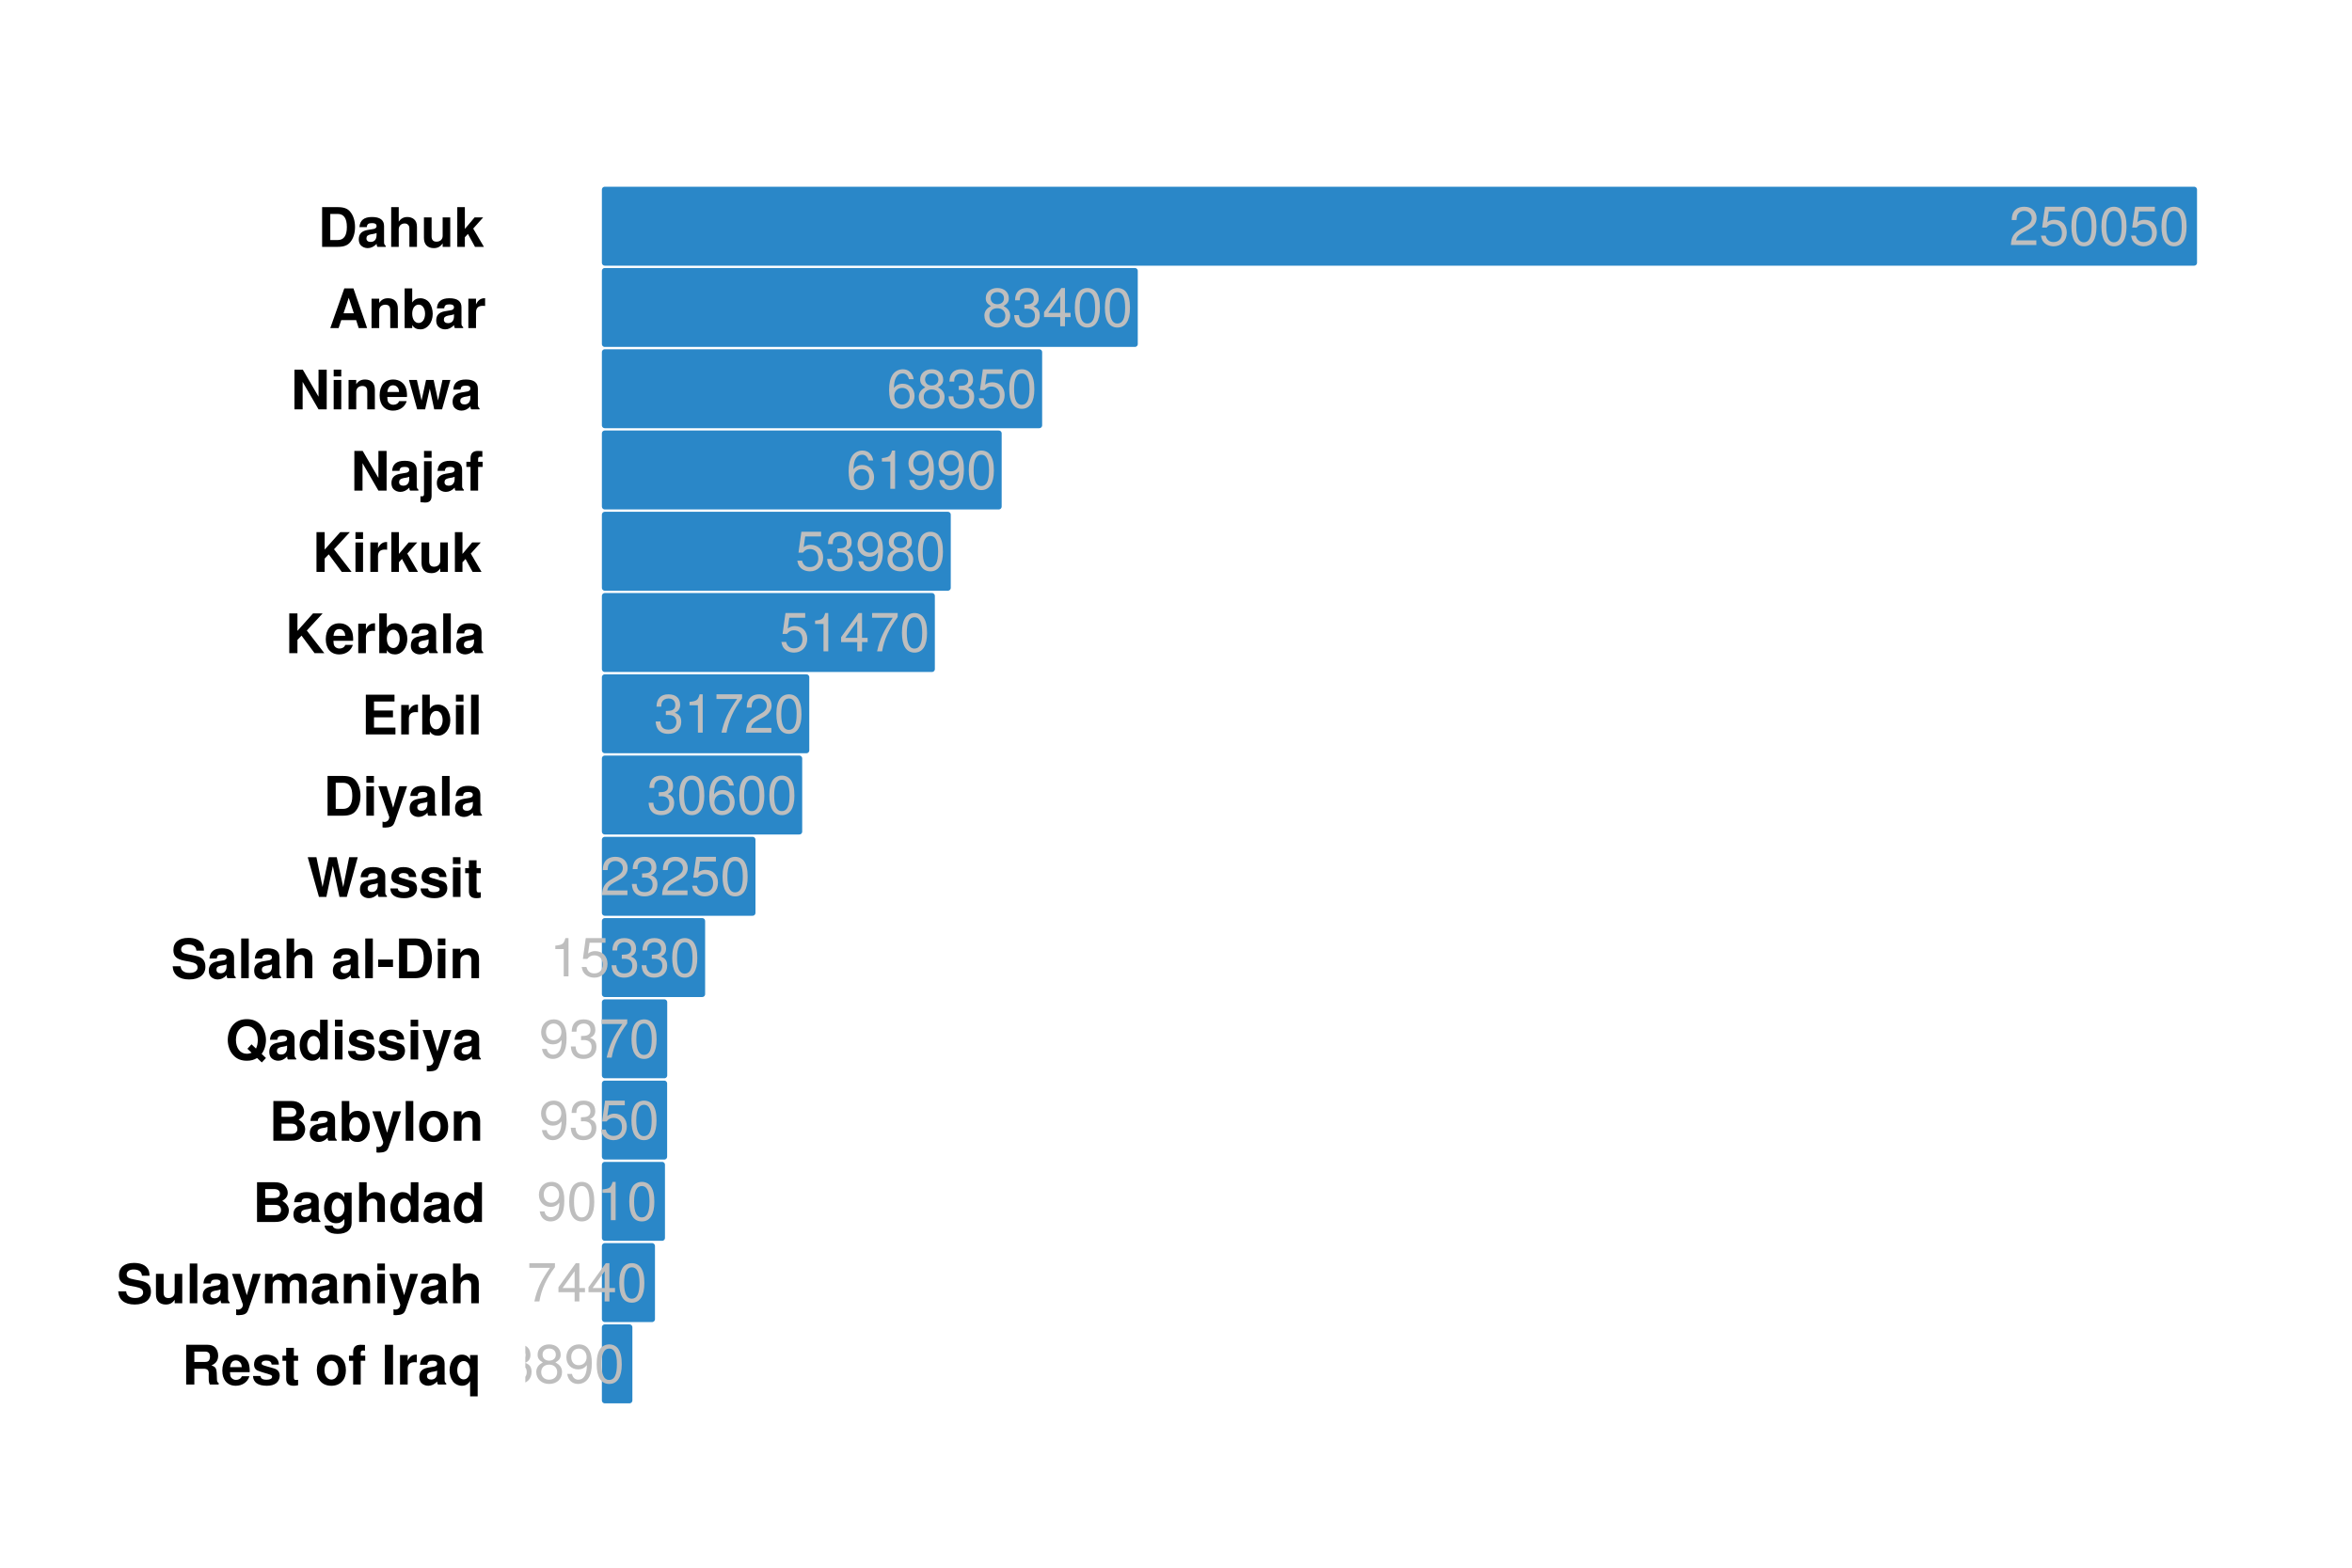 <?xml version="1.0" encoding="UTF-8"?>
<svg xmlns="http://www.w3.org/2000/svg" xmlns:xlink="http://www.w3.org/1999/xlink" width="432pt" height="288pt" viewBox="0 0 432 288" version="1.1">
<defs>
<g>
<symbol overflow="visible" id="glyph0-0">
<path style="stroke:none;" d=""/>
</symbol>
<symbol overflow="visible" id="glyph0-1">
<path style="stroke:none;" d="M 2.188 -3.219 L 2.297 -3.219 L 2.672 -3.234 C 3.625 -3.234 4.125 -2.797 4.125 -1.953 C 4.125 -1.078 3.578 -0.547 2.672 -0.547 C 1.719 -0.547 1.25 -1.016 1.188 -2.047 L 0.312 -2.047 C 0.359 -1.484 0.453 -1.109 0.625 -0.797 C 0.984 -0.125 1.672 0.234 2.641 0.234 C 4.094 0.234 5.016 -0.641 5.016 -1.969 C 5.016 -2.859 4.672 -3.359 3.828 -3.641 C 4.484 -3.906 4.812 -4.391 4.812 -5.094 C 4.812 -6.312 4.016 -7.031 2.672 -7.031 C 1.25 -7.031 0.5 -6.266 0.469 -4.766 L 1.344 -4.766 C 1.344 -5.188 1.391 -5.422 1.5 -5.641 C 1.703 -6.031 2.141 -6.266 2.672 -6.266 C 3.453 -6.266 3.922 -5.812 3.922 -5.062 C 3.922 -4.578 3.734 -4.281 3.359 -4.125 C 3.109 -4.016 2.812 -3.984 2.188 -3.969 Z M 2.188 -3.219 "/>
</symbol>
<symbol overflow="visible" id="glyph0-2">
<path style="stroke:none;" d="M 3.875 -3.703 C 4.609 -4.141 4.844 -4.5 4.844 -5.156 C 4.844 -6.266 3.984 -7.031 2.734 -7.031 C 1.484 -7.031 0.609 -6.266 0.609 -5.156 C 0.609 -4.5 0.859 -4.141 1.562 -3.703 C 0.766 -3.312 0.359 -2.734 0.359 -1.953 C 0.359 -0.672 1.344 0.234 2.734 0.234 C 4.125 0.234 5.094 -0.672 5.094 -1.938 C 5.094 -2.734 4.688 -3.312 3.875 -3.703 Z M 2.734 -6.266 C 3.469 -6.266 3.953 -5.828 3.953 -5.141 C 3.953 -4.484 3.469 -4.047 2.734 -4.047 C 2 -4.047 1.516 -4.484 1.516 -5.156 C 1.516 -5.828 2 -6.266 2.734 -6.266 Z M 2.734 -3.312 C 3.609 -3.312 4.203 -2.766 4.203 -1.938 C 4.203 -1.094 3.609 -0.547 2.703 -0.547 C 1.859 -0.547 1.266 -1.109 1.266 -1.938 C 1.266 -2.766 1.859 -3.312 2.734 -3.312 Z M 2.734 -3.312 "/>
</symbol>
<symbol overflow="visible" id="glyph0-3">
<path style="stroke:none;" d="M 0.531 -1.609 C 0.688 -0.453 1.453 0.234 2.516 0.234 C 3.297 0.234 4 -0.156 4.406 -0.781 C 4.859 -1.453 5.047 -2.328 5.047 -3.609 C 5.047 -4.781 4.875 -5.531 4.453 -6.156 C 4.062 -6.734 3.453 -7.031 2.672 -7.031 C 1.344 -7.031 0.375 -6.047 0.375 -4.656 C 0.375 -3.359 1.266 -2.438 2.547 -2.438 C 3.203 -2.438 3.688 -2.672 4.141 -3.219 C 4.141 -1.5 3.578 -0.547 2.578 -0.547 C 1.969 -0.547 1.531 -0.938 1.406 -1.609 Z M 2.672 -6.266 C 3.484 -6.266 4.094 -5.594 4.094 -4.688 C 4.094 -3.812 3.5 -3.203 2.641 -3.203 C 1.797 -3.203 1.266 -3.797 1.266 -4.734 C 1.266 -5.625 1.859 -6.266 2.672 -6.266 Z M 2.672 -6.266 "/>
</symbol>
<symbol overflow="visible" id="glyph0-4">
<path style="stroke:none;" d="M 2.734 -7.031 C 2.078 -7.031 1.484 -6.75 1.109 -6.266 C 0.656 -5.641 0.422 -4.703 0.422 -3.406 C 0.422 -1.031 1.219 0.234 2.734 0.234 C 4.219 0.234 5.031 -1.031 5.031 -3.344 C 5.031 -4.719 4.812 -5.625 4.344 -6.266 C 3.984 -6.75 3.391 -7.031 2.734 -7.031 Z M 2.734 -6.266 C 3.672 -6.266 4.141 -5.312 4.141 -3.422 C 4.141 -1.422 3.688 -0.5 2.703 -0.5 C 1.781 -0.5 1.312 -1.469 1.312 -3.391 C 1.312 -5.312 1.781 -6.266 2.734 -6.266 Z M 2.734 -6.266 "/>
</symbol>
<symbol overflow="visible" id="glyph0-5">
<path style="stroke:none;" d="M 5.156 -7.031 L 0.453 -7.031 L 0.453 -6.172 L 4.25 -6.172 C 2.578 -3.781 1.891 -2.312 1.375 0 L 2.297 0 C 2.688 -2.25 3.578 -4.188 5.156 -6.297 Z M 5.156 -7.031 "/>
</symbol>
<symbol overflow="visible" id="glyph0-6">
<path style="stroke:none;" d="M 3.25 -1.688 L 3.25 0 L 4.125 0 L 4.125 -1.688 L 5.156 -1.688 L 5.156 -2.469 L 4.125 -2.469 L 4.125 -7.031 L 3.469 -7.031 L 0.281 -2.609 L 0.281 -1.688 Z M 3.25 -2.469 L 1.047 -2.469 L 3.25 -5.547 Z M 3.25 -2.469 "/>
</symbol>
<symbol overflow="visible" id="glyph0-7">
<path style="stroke:none;" d="M 2.562 -5.016 L 2.562 0 L 3.438 0 L 3.438 -7.031 L 2.875 -7.031 C 2.562 -5.953 2.359 -5.797 1.016 -5.641 L 1.016 -5.016 Z M 2.562 -5.016 "/>
</symbol>
<symbol overflow="visible" id="glyph0-8">
<path style="stroke:none;" d="M 4.719 -7.031 L 1.094 -7.031 L 0.562 -3.203 L 1.375 -3.203 C 1.781 -3.688 2.109 -3.859 2.656 -3.859 C 3.609 -3.859 4.203 -3.219 4.203 -2.172 C 4.203 -1.156 3.609 -0.547 2.656 -0.547 C 1.891 -0.547 1.422 -0.938 1.219 -1.719 L 0.344 -1.719 C 0.469 -1.156 0.562 -0.875 0.781 -0.609 C 1.172 -0.078 1.891 0.234 2.672 0.234 C 4.094 0.234 5.094 -0.797 5.094 -2.297 C 5.094 -3.688 4.172 -4.641 2.812 -4.641 C 2.328 -4.641 1.922 -4.5 1.516 -4.203 L 1.797 -6.172 L 4.719 -6.172 Z M 4.719 -7.031 "/>
</symbol>
<symbol overflow="visible" id="glyph0-9">
<path style="stroke:none;" d="M 5.016 -0.859 L 1.312 -0.859 C 1.406 -1.438 1.719 -1.812 2.594 -2.312 L 3.578 -2.844 C 4.562 -3.391 5.062 -4.109 5.062 -4.969 C 5.062 -5.562 4.828 -6.109 4.422 -6.484 C 4 -6.859 3.484 -7.031 2.812 -7.031 C 1.922 -7.031 1.266 -6.719 0.875 -6.125 C 0.625 -5.75 0.516 -5.312 0.5 -4.594 L 1.375 -4.594 C 1.406 -5.062 1.453 -5.359 1.578 -5.594 C 1.812 -6.016 2.266 -6.266 2.781 -6.266 C 3.578 -6.266 4.172 -5.703 4.172 -4.953 C 4.172 -4.391 3.844 -3.922 3.219 -3.562 L 2.312 -3.047 C 0.844 -2.219 0.422 -1.547 0.344 0 L 5.016 0 Z M 5.016 -0.859 "/>
</symbol>
<symbol overflow="visible" id="glyph0-10">
<path style="stroke:none;" d="M 4.938 -5.203 C 4.766 -6.344 4.016 -7.031 2.953 -7.031 C 2.172 -7.031 1.484 -6.656 1.062 -6.031 C 0.625 -5.344 0.422 -4.484 0.422 -3.203 C 0.422 -2.031 0.609 -1.266 1.016 -0.641 C 1.406 -0.078 2.016 0.234 2.781 0.234 C 4.125 0.234 5.094 -0.766 5.094 -2.141 C 5.094 -3.453 4.203 -4.375 2.938 -4.375 C 2.25 -4.375 1.703 -4.109 1.312 -3.594 C 1.328 -5.312 1.891 -6.266 2.891 -6.266 C 3.5 -6.266 3.922 -5.875 4.062 -5.203 Z M 2.828 -3.609 C 3.672 -3.609 4.203 -3.016 4.203 -2.078 C 4.203 -1.188 3.609 -0.547 2.797 -0.547 C 1.984 -0.547 1.375 -1.219 1.375 -2.125 C 1.375 -3 1.969 -3.609 2.828 -3.609 Z M 2.828 -3.609 "/>
</symbol>
<symbol overflow="visible" id="glyph1-0">
<path style="stroke:none;" d=""/>
</symbol>
<symbol overflow="visible" id="glyph1-1">
<path style="stroke:none;" d="M 2.297 -2.891 L 4.016 -2.891 C 4.672 -2.891 4.953 -2.625 4.953 -2.016 C 4.953 -1.953 4.953 -1.859 4.938 -1.734 C 4.938 -1.547 4.938 -1.359 4.938 -1.25 C 4.938 -0.562 4.969 -0.344 5.156 0 L 6.766 0 L 6.766 -0.266 C 6.547 -0.406 6.453 -0.547 6.453 -0.875 C 6.406 -3.016 6.375 -3.125 5.438 -3.516 C 6.266 -3.844 6.672 -4.438 6.672 -5.312 C 6.672 -5.906 6.469 -6.438 6.125 -6.797 C 5.797 -7.125 5.328 -7.297 4.703 -7.297 L 0.797 -7.297 L 0.797 0 L 2.297 0 Z M 2.297 -4.141 L 2.297 -6.047 L 4.109 -6.047 C 4.547 -6.047 4.719 -6 4.906 -5.844 C 5.078 -5.703 5.172 -5.453 5.172 -5.109 C 5.172 -4.766 5.062 -4.484 4.906 -4.328 C 4.734 -4.188 4.547 -4.141 4.109 -4.141 Z M 2.297 -4.141 "/>
</symbol>
<symbol overflow="visible" id="glyph1-2">
<path style="stroke:none;" d="M 5.234 -2.266 C 5.25 -2.375 5.25 -2.438 5.25 -2.5 C 5.25 -3.047 5.172 -3.547 5.047 -3.922 C 4.688 -4.906 3.812 -5.484 2.719 -5.484 C 1.172 -5.484 0.219 -4.375 0.219 -2.562 C 0.219 -0.828 1.156 0.234 2.688 0.234 C 3.906 0.234 4.875 -0.453 5.188 -1.516 L 3.812 -1.516 C 3.641 -1.094 3.25 -0.844 2.734 -0.844 C 2.344 -0.844 2.016 -1.016 1.812 -1.312 C 1.688 -1.516 1.641 -1.75 1.625 -2.266 Z M 1.641 -3.188 C 1.734 -4.016 2.078 -4.422 2.703 -4.422 C 3.047 -4.422 3.375 -4.25 3.562 -3.969 C 3.703 -3.766 3.766 -3.562 3.797 -3.188 Z M 1.641 -3.188 "/>
</symbol>
<symbol overflow="visible" id="glyph1-3">
<path style="stroke:none;" d="M 5.047 -3.656 C 5.031 -4.797 4.156 -5.484 2.703 -5.484 C 1.328 -5.484 0.484 -4.797 0.484 -3.688 C 0.484 -3.328 0.594 -3.016 0.781 -2.812 C 0.969 -2.625 1.141 -2.531 1.656 -2.359 L 3.328 -1.844 C 3.688 -1.734 3.797 -1.625 3.797 -1.406 C 3.797 -1.062 3.406 -0.875 2.766 -0.875 C 2.406 -0.875 2.109 -0.938 1.938 -1.062 C 1.781 -1.172 1.719 -1.281 1.656 -1.562 L 0.297 -1.562 C 0.328 -0.391 1.203 0.234 2.844 0.234 C 3.594 0.234 4.156 0.062 4.562 -0.25 C 4.953 -0.562 5.203 -1.062 5.203 -1.594 C 5.203 -2.297 4.844 -2.75 4.141 -2.953 L 2.375 -3.469 C 1.984 -3.594 1.875 -3.672 1.875 -3.891 C 1.875 -4.188 2.203 -4.391 2.688 -4.391 C 3.359 -4.391 3.688 -4.156 3.703 -3.656 Z M 5.047 -3.656 "/>
</symbol>
<symbol overflow="visible" id="glyph1-4">
<path style="stroke:none;" d="M 3.016 -5.297 L 2.234 -5.297 L 2.234 -6.734 L 0.828 -6.734 L 0.828 -5.297 L 0.141 -5.297 L 0.141 -4.359 L 0.828 -4.359 L 0.828 -1.047 C 0.828 -0.188 1.281 0.234 2.203 0.234 C 2.516 0.234 2.766 0.203 3.016 0.125 L 3.016 -0.859 C 2.875 -0.844 2.797 -0.828 2.688 -0.828 C 2.312 -0.828 2.234 -0.938 2.234 -1.422 L 2.234 -4.359 L 3.016 -4.359 Z M 3.016 -5.297 "/>
</symbol>
<symbol overflow="visible" id="glyph1-5">
<path style="stroke:none;" d=""/>
</symbol>
<symbol overflow="visible" id="glyph1-6">
<path style="stroke:none;" d="M 3.016 -5.484 C 1.359 -5.484 0.344 -4.406 0.344 -2.625 C 0.344 -0.844 1.359 0.234 3.016 0.234 C 4.656 0.234 5.688 -0.859 5.688 -2.594 C 5.688 -4.422 4.703 -5.484 3.016 -5.484 Z M 3.016 -4.359 C 3.797 -4.359 4.297 -3.672 4.297 -2.609 C 4.297 -1.594 3.766 -0.906 3.016 -0.906 C 2.266 -0.906 1.75 -1.594 1.75 -2.625 C 1.75 -3.656 2.266 -4.359 3.016 -4.359 Z M 3.016 -4.359 "/>
</symbol>
<symbol overflow="visible" id="glyph1-7">
<path style="stroke:none;" d="M 3.125 -5.297 L 2.297 -5.297 L 2.297 -5.812 C 2.297 -6.094 2.422 -6.234 2.688 -6.234 C 2.797 -6.234 2.953 -6.234 3.078 -6.203 L 3.078 -7.266 C 2.812 -7.281 2.469 -7.297 2.281 -7.297 C 1.344 -7.297 0.906 -6.844 0.906 -5.938 L 0.906 -5.297 L 0.141 -5.297 L 0.141 -4.359 L 0.906 -4.359 L 0.906 0 L 2.297 0 L 2.297 -4.359 L 3.125 -4.359 Z M 3.125 -5.297 "/>
</symbol>
<symbol overflow="visible" id="glyph1-8">
<path style="stroke:none;" d="M 2.125 -7.297 L 0.625 -7.297 L 0.625 0 L 2.125 0 Z M 2.125 -7.297 "/>
</symbol>
<symbol overflow="visible" id="glyph1-9">
<path style="stroke:none;" d="M 0.625 -5.406 L 0.625 0 L 2.031 0 L 2.031 -2.875 C 2.031 -3.688 2.438 -4.094 3.266 -4.094 C 3.406 -4.094 3.516 -4.094 3.703 -4.062 L 3.703 -5.484 C 3.625 -5.484 3.562 -5.484 3.531 -5.484 C 2.891 -5.484 2.328 -5.062 2.031 -4.344 L 2.031 -5.406 Z M 0.625 -5.406 "/>
</symbol>
<symbol overflow="visible" id="glyph1-10">
<path style="stroke:none;" d="M 5.234 -0.172 C 4.984 -0.406 4.922 -0.547 4.922 -0.828 L 4.922 -3.828 C 4.922 -4.938 4.172 -5.484 2.703 -5.484 C 1.25 -5.484 0.484 -4.875 0.406 -3.625 L 1.75 -3.625 C 1.812 -4.188 2.047 -4.359 2.734 -4.359 C 3.281 -4.359 3.547 -4.188 3.547 -3.812 C 3.547 -3.641 3.453 -3.484 3.312 -3.406 C 3.125 -3.297 3.125 -3.297 2.438 -3.188 L 1.875 -3.094 C 0.797 -2.906 0.281 -2.359 0.281 -1.391 C 0.281 -0.938 0.406 -0.547 0.656 -0.281 C 0.969 0.047 1.438 0.234 1.922 0.234 C 2.516 0.234 3.062 -0.031 3.562 -0.547 C 3.562 -0.266 3.594 -0.156 3.719 0 L 5.234 0 Z M 3.547 -2.172 C 3.547 -1.359 3.156 -0.906 2.438 -0.906 C 1.969 -0.906 1.688 -1.156 1.688 -1.547 C 1.688 -1.969 1.906 -2.172 2.484 -2.297 L 2.953 -2.375 C 3.328 -2.453 3.391 -2.469 3.547 -2.547 Z M 3.547 -2.172 "/>
</symbol>
<symbol overflow="visible" id="glyph1-11">
<path style="stroke:none;" d="M 4.047 -5.406 L 4.047 -4.594 C 3.703 -5.188 3.203 -5.484 2.547 -5.484 C 1.234 -5.484 0.281 -4.266 0.281 -2.625 C 0.281 -1.859 0.5 -1.094 0.859 -0.609 C 1.219 -0.094 1.891 0.234 2.531 0.234 C 3.203 0.234 3.703 -0.047 4.047 -0.641 L 4.047 2.188 L 5.438 2.188 L 5.438 -5.406 Z M 2.859 -4.312 C 3.562 -4.312 4.047 -3.641 4.047 -2.594 C 4.047 -1.609 3.562 -0.938 2.859 -0.938 C 2.156 -0.938 1.688 -1.609 1.688 -2.625 C 1.688 -3.625 2.156 -4.312 2.859 -4.312 Z M 2.859 -4.312 "/>
</symbol>
<symbol overflow="visible" id="glyph1-12">
<path style="stroke:none;" d="M 6.062 -5.062 C 6.062 -5.734 5.922 -6.188 5.562 -6.578 C 5.062 -7.125 4.266 -7.406 3.203 -7.406 C 1.453 -7.406 0.453 -6.594 0.453 -5.172 C 0.453 -4.047 1.016 -3.484 2.5 -3.203 L 3.516 -3.016 C 4.516 -2.812 4.891 -2.547 4.891 -1.953 C 4.891 -1.344 4.328 -0.969 3.422 -0.969 C 2.406 -0.969 1.828 -1.406 1.781 -2.188 L 0.312 -2.188 C 0.406 -0.625 1.484 0.234 3.344 0.234 C 5.219 0.234 6.328 -0.656 6.328 -2.125 C 6.328 -3.281 5.75 -3.875 4.406 -4.141 L 3.266 -4.359 C 2.188 -4.562 1.875 -4.781 1.875 -5.312 C 1.875 -5.859 2.375 -6.203 3.141 -6.203 C 4.094 -6.203 4.625 -5.812 4.672 -5.062 Z M 6.062 -5.062 "/>
</symbol>
<symbol overflow="visible" id="glyph1-13">
<path style="stroke:none;" d="M 5.406 0 L 5.406 -5.406 L 4.016 -5.406 L 4.016 -2.016 C 4.016 -1.375 3.562 -0.953 2.875 -0.953 C 2.281 -0.953 1.984 -1.281 1.984 -1.938 L 1.984 -5.406 L 0.578 -5.406 L 0.578 -1.641 C 0.578 -0.453 1.234 0.234 2.391 0.234 C 3.125 0.234 3.609 -0.047 4.016 -0.641 L 4.016 0 Z M 5.406 0 "/>
</symbol>
<symbol overflow="visible" id="glyph1-14">
<path style="stroke:none;" d="M 2.062 -7.297 L 0.672 -7.297 L 0.672 0 L 2.062 0 Z M 2.062 -7.297 "/>
</symbol>
<symbol overflow="visible" id="glyph1-15">
<path style="stroke:none;" d="M 3.938 -5.406 L 2.812 -1.469 L 1.625 -5.406 L 0.094 -5.406 L 2.094 0.219 L 2.094 0.266 C 2.094 0.766 1.719 1.156 1.234 1.156 C 1.125 1.156 1.047 1.156 0.859 1.094 L 0.859 2.156 C 1.062 2.188 1.188 2.188 1.359 2.188 C 1.703 2.188 2.125 2.125 2.375 2.016 C 2.766 1.859 2.938 1.625 3.156 0.984 L 5.375 -5.406 Z M 3.938 -5.406 "/>
</symbol>
<symbol overflow="visible" id="glyph1-16">
<path style="stroke:none;" d="M 0.594 -5.406 L 0.594 0 L 2 0 L 2 -3.234 C 2 -3.906 2.359 -4.297 2.953 -4.297 C 3.438 -4.297 3.719 -4.031 3.719 -3.594 L 3.719 0 L 5.125 0 L 5.125 -3.234 C 5.125 -3.906 5.484 -4.297 6.078 -4.297 C 6.547 -4.297 6.844 -4.031 6.844 -3.594 L 6.844 0 L 8.234 0 L 8.234 -3.812 C 8.234 -4.875 7.594 -5.484 6.516 -5.484 C 5.844 -5.484 5.359 -5.25 4.938 -4.688 C 4.688 -5.203 4.141 -5.484 3.469 -5.484 C 2.844 -5.484 2.453 -5.281 1.984 -4.734 L 1.984 -5.406 Z M 0.594 -5.406 "/>
</symbol>
<symbol overflow="visible" id="glyph1-17">
<path style="stroke:none;" d="M 0.625 -5.406 L 0.625 0 L 2.031 0 L 2.031 -3.234 C 2.031 -3.875 2.484 -4.297 3.156 -4.297 C 3.766 -4.297 4.062 -3.969 4.062 -3.328 L 4.062 0 L 5.453 0 L 5.453 -3.625 C 5.453 -4.812 4.797 -5.484 3.656 -5.484 C 2.922 -5.484 2.438 -5.219 2.031 -4.625 L 2.031 -5.406 Z M 0.625 -5.406 "/>
</symbol>
<symbol overflow="visible" id="glyph1-18">
<path style="stroke:none;" d="M 2.062 -5.406 L 0.672 -5.406 L 0.672 0 L 2.062 0 Z M 2.062 -7.297 L 0.672 -7.297 L 0.672 -6.047 L 2.062 -6.047 Z M 2.062 -7.297 "/>
</symbol>
<symbol overflow="visible" id="glyph1-19">
<path style="stroke:none;" d="M 0.672 -7.297 L 0.672 0 L 2.062 0 L 2.062 -3.234 C 2.062 -3.859 2.516 -4.297 3.156 -4.297 C 3.453 -4.297 3.688 -4.188 3.844 -3.969 C 3.969 -3.797 4.016 -3.656 4.016 -3.297 L 4.016 0 L 5.406 0 L 5.406 -3.625 C 5.406 -4.297 5.234 -4.766 4.859 -5.078 C 4.547 -5.344 4.094 -5.484 3.656 -5.484 C 2.953 -5.484 2.453 -5.203 2.062 -4.625 L 2.062 -7.297 Z M 0.672 -7.297 "/>
</symbol>
<symbol overflow="visible" id="glyph1-20">
<path style="stroke:none;" d="M 0.812 0 L 4.094 0 C 4.938 0 5.5 -0.156 5.938 -0.531 C 6.375 -0.906 6.656 -1.516 6.656 -2.094 C 6.656 -2.812 6.266 -3.391 5.453 -3.875 C 6.172 -4.328 6.453 -4.75 6.453 -5.375 C 6.453 -5.875 6.203 -6.406 5.797 -6.766 C 5.359 -7.125 4.844 -7.297 4.062 -7.297 L 0.812 -7.297 Z M 2.312 -6.047 L 3.953 -6.047 C 4.641 -6.047 5.016 -5.75 5.016 -5.203 C 5.016 -4.688 4.641 -4.391 3.953 -4.391 L 2.312 -4.391 Z M 2.312 -3.141 L 4.109 -3.141 C 4.844 -3.141 5.219 -2.812 5.219 -2.188 C 5.219 -1.578 4.844 -1.25 4.109 -1.25 L 2.312 -1.25 Z M 2.312 -3.141 "/>
</symbol>
<symbol overflow="visible" id="glyph1-21">
<path style="stroke:none;" d="M 4.078 -5.406 L 4.078 -4.562 C 3.656 -5.203 3.203 -5.484 2.578 -5.484 C 1.297 -5.484 0.344 -4.234 0.344 -2.562 C 0.344 -0.891 1.219 0.234 2.547 0.234 C 3.188 0.234 3.562 0.047 4.078 -0.547 L 4.078 0.188 C 4.078 0.828 3.594 1.281 2.891 1.281 C 2.359 1.281 2.016 1.062 1.906 0.656 L 0.453 0.656 C 0.453 1.062 0.625 1.359 0.984 1.656 C 1.406 2.016 2.016 2.188 2.844 2.188 C 4.469 2.188 5.406 1.453 5.406 0.188 L 5.406 -5.406 Z M 2.875 -4.312 C 3.578 -4.312 4.094 -3.594 4.094 -2.594 C 4.094 -1.609 3.594 -0.938 2.859 -0.938 C 2.203 -0.938 1.734 -1.609 1.734 -2.594 C 1.734 -3.609 2.203 -4.312 2.875 -4.312 Z M 2.875 -4.312 "/>
</symbol>
<symbol overflow="visible" id="glyph1-22">
<path style="stroke:none;" d="M 4.047 0 L 5.453 0 L 5.453 -7.297 L 4.047 -7.297 L 4.047 -4.703 C 3.703 -5.234 3.234 -5.484 2.562 -5.484 C 1.266 -5.484 0.297 -4.25 0.297 -2.625 C 0.297 -1.891 0.516 -1.156 0.875 -0.625 C 1.234 -0.109 1.906 0.234 2.562 0.234 C 3.234 0.234 3.703 -0.016 4.047 -0.547 Z M 2.875 -4.312 C 3.578 -4.312 4.047 -3.625 4.047 -2.594 C 4.047 -1.625 3.562 -0.938 2.875 -0.938 C 2.172 -0.938 1.688 -1.625 1.688 -2.625 C 1.688 -3.625 2.172 -4.312 2.875 -4.312 Z M 2.875 -4.312 "/>
</symbol>
<symbol overflow="visible" id="glyph1-23">
<path style="stroke:none;" d="M 0.594 -7.297 L 0.594 0 L 1.984 0 L 1.984 -0.547 C 2.328 -0.016 2.797 0.234 3.484 0.234 C 4.766 0.234 5.75 -1 5.75 -2.625 C 5.75 -3.359 5.531 -4.094 5.172 -4.625 C 4.797 -5.156 4.141 -5.484 3.484 -5.484 C 2.812 -5.484 2.328 -5.234 1.984 -4.703 L 1.984 -7.297 Z M 3.172 -4.312 C 3.859 -4.312 4.344 -3.625 4.344 -2.625 C 4.344 -1.641 3.859 -0.938 3.172 -0.938 C 2.453 -0.938 1.984 -1.625 1.984 -2.656 C 1.984 -3.625 2.469 -4.312 3.172 -4.312 Z M 3.172 -4.312 "/>
</symbol>
<symbol overflow="visible" id="glyph1-24">
<path style="stroke:none;" d="M 6.656 -1.031 C 7.141 -1.625 7.453 -2.625 7.453 -3.609 C 7.453 -4.688 7.062 -5.703 6.438 -6.406 C 5.797 -7.078 4.984 -7.406 3.938 -7.406 C 2.906 -7.406 2.078 -7.078 1.453 -6.406 C 0.812 -5.703 0.438 -4.688 0.438 -3.594 C 0.438 -2.5 0.812 -1.469 1.453 -0.781 C 2.078 -0.094 2.906 0.234 3.938 0.234 C 4.688 0.234 5.25 0.078 5.828 -0.266 L 6.688 0.547 L 7.453 -0.266 Z M 4.797 -2.781 L 4.047 -1.969 L 4.812 -1.234 C 4.578 -1.125 4.25 -1.047 3.938 -1.047 C 2.734 -1.047 1.938 -2.062 1.938 -3.594 C 1.938 -5.125 2.734 -6.125 3.938 -6.125 C 5.156 -6.125 5.953 -5.125 5.953 -3.578 C 5.953 -2.984 5.844 -2.438 5.625 -2 Z M 4.797 -2.781 "/>
</symbol>
<symbol overflow="visible" id="glyph1-25">
<path style="stroke:none;" d="M 2.984 -3.422 L 0.266 -3.422 L 0.266 -2.062 L 2.984 -2.062 Z M 2.984 -3.422 "/>
</symbol>
<symbol overflow="visible" id="glyph1-26">
<path style="stroke:none;" d="M 0.766 0 L 3.625 0 C 4.734 0 5.438 -0.266 5.922 -0.844 C 6.5 -1.531 6.812 -2.516 6.812 -3.656 C 6.812 -4.766 6.5 -5.766 5.922 -6.453 C 5.438 -7.047 4.734 -7.297 3.625 -7.297 L 0.766 -7.297 Z M 2.266 -1.25 L 2.266 -6.047 L 3.625 -6.047 C 4.75 -6.047 5.312 -5.25 5.312 -3.641 C 5.312 -2.047 4.75 -1.25 3.625 -1.25 Z M 2.266 -1.25 "/>
</symbol>
<symbol overflow="visible" id="glyph1-27">
<path style="stroke:none;" d="M 7.297 0 L 9.312 -7.297 L 7.734 -7.297 L 6.641 -1.812 L 5.453 -7.297 L 3.984 -7.297 L 2.844 -1.828 L 1.719 -7.297 L 0.125 -7.297 L 2.188 0 L 3.547 0 L 4.734 -5.688 L 5.953 0 Z M 7.297 0 "/>
</symbol>
<symbol overflow="visible" id="glyph1-28">
<path style="stroke:none;" d="M 2.297 -3.141 L 5.781 -3.141 L 5.781 -4.391 L 2.297 -4.391 L 2.297 -6.047 L 6.062 -6.047 L 6.062 -7.297 L 0.797 -7.297 L 0.797 0 L 6.234 0 L 6.234 -1.25 L 2.297 -1.25 Z M 2.297 -3.141 "/>
</symbol>
<symbol overflow="visible" id="glyph1-29">
<path style="stroke:none;" d="M 2.234 -2.438 L 2.984 -3.219 L 5.375 0 L 7.172 0 L 3.953 -4.156 L 6.859 -7.297 L 5.094 -7.297 L 2.234 -4.094 L 2.234 -7.297 L 0.734 -7.297 L 0.734 0 L 2.234 0 Z M 2.234 -2.438 "/>
</symbol>
<symbol overflow="visible" id="glyph1-30">
<path style="stroke:none;" d="M 1.984 -3.297 L 1.984 -7.297 L 0.594 -7.297 L 0.594 0 L 1.984 0 L 1.984 -1.766 L 2.547 -2.375 L 3.844 0 L 5.484 0 L 3.516 -3.359 L 5.344 -5.406 L 3.766 -5.406 Z M 1.984 -3.297 "/>
</symbol>
<symbol overflow="visible" id="glyph1-31">
<path style="stroke:none;" d="M 5.109 0 L 6.609 0 L 6.609 -7.297 L 5.109 -7.297 L 5.109 -2.328 L 2.219 -7.297 L 0.688 -7.297 L 0.688 0 L 2.188 0 L 2.188 -5.047 Z M 5.109 0 "/>
</symbol>
<symbol overflow="visible" id="glyph1-32">
<path style="stroke:none;" d="M 2.094 -5.406 L 0.703 -5.406 L 0.703 0.625 C 0.703 0.938 0.594 1.047 0.297 1.047 C 0.203 1.047 0.141 1.047 0.047 1.016 L 0.047 2.125 C 0.312 2.156 0.672 2.188 0.875 2.188 C 1.734 2.188 2.094 1.812 2.094 0.938 Z M 2.094 -7.297 L 0.703 -7.297 L 0.703 -6.047 L 2.094 -6.047 Z M 2.094 -7.297 "/>
</symbol>
<symbol overflow="visible" id="glyph1-33">
<path style="stroke:none;" d="M 6.125 0 L 7.656 -5.406 L 6.203 -5.406 L 5.391 -1.625 L 4.578 -5.406 L 3.188 -5.406 L 2.359 -1.625 L 1.5 -5.406 L 0.047 -5.406 L 1.562 0 L 3.016 0 L 3.875 -3.812 L 4.688 0 Z M 6.125 0 "/>
</symbol>
<symbol overflow="visible" id="glyph1-34">
<path style="stroke:none;" d="M 5.016 -1.469 L 5.484 0 L 7.031 0 L 4.516 -7.297 L 2.844 -7.297 L 0.266 0 L 1.797 0 L 2.281 -1.469 Z M 4.594 -2.719 L 2.703 -2.719 L 3.656 -5.562 Z M 4.594 -2.719 "/>
</symbol>
</g>
<clipPath id="clip1">
  <path d="M 96.488 246 L 115 246 L 115 255 L 96.488 255 Z M 96.488 246 "/>
</clipPath>
</defs>
<g id="surface1904">
<rect x="0" y="0" width="432" height="288" style="fill:rgb(100%,100%,100%);fill-opacity:1;stroke:none;"/>
<path style="fill-rule:nonzero;fill:rgb(16.471%,52.941%,78.431%);fill-opacity:1;stroke-width:1.063;stroke-linecap:butt;stroke-linejoin:round;stroke:rgb(16.471%,52.941%,78.431%);stroke-opacity:1;stroke-miterlimit:10;" d="M 111.082 257.273 L 115.621 257.273 L 115.621 243.836 L 111.082 243.836 Z M 111.082 257.273 "/>
<path style="fill-rule:nonzero;fill:rgb(16.471%,52.941%,78.431%);fill-opacity:1;stroke-width:1.063;stroke-linecap:butt;stroke-linejoin:round;stroke:rgb(16.471%,52.941%,78.431%);stroke-opacity:1;stroke-miterlimit:10;" d="M 111.082 242.344 L 119.77 242.344 L 119.77 228.906 L 111.082 228.906 Z M 111.082 242.344 "/>
<path style="fill-rule:nonzero;fill:rgb(16.471%,52.941%,78.431%);fill-opacity:1;stroke-width:1.063;stroke-linecap:butt;stroke-linejoin:round;stroke:rgb(16.471%,52.941%,78.431%);stroke-opacity:1;stroke-miterlimit:10;" d="M 111.082 227.418 L 121.605 227.418 L 121.605 213.98 L 111.082 213.98 Z M 111.082 227.418 "/>
<path style="fill-rule:nonzero;fill:rgb(16.471%,52.941%,78.431%);fill-opacity:1;stroke-width:1.063;stroke-linecap:butt;stroke-linejoin:round;stroke:rgb(16.471%,52.941%,78.431%);stroke-opacity:1;stroke-miterlimit:10;" d="M 111.082 212.488 L 122.004 212.488 L 122.004 199.051 L 111.082 199.051 Z M 111.082 212.488 "/>
<path style="fill-rule:nonzero;fill:rgb(16.471%,52.941%,78.431%);fill-opacity:1;stroke-width:1.063;stroke-linecap:butt;stroke-linejoin:round;stroke:rgb(16.471%,52.941%,78.431%);stroke-opacity:1;stroke-miterlimit:10;" d="M 111.082 197.559 L 122.02 197.559 L 122.02 184.121 L 111.082 184.121 Z M 111.082 197.559 "/>
<path style="fill-rule:nonzero;fill:rgb(16.471%,52.941%,78.431%);fill-opacity:1;stroke-width:1.063;stroke-linecap:butt;stroke-linejoin:round;stroke:rgb(16.471%,52.941%,78.431%);stroke-opacity:1;stroke-miterlimit:10;" d="M 111.082 182.633 L 128.98 182.633 L 128.98 169.195 L 111.082 169.195 Z M 111.082 182.633 "/>
<path style="fill-rule:nonzero;fill:rgb(16.471%,52.941%,78.431%);fill-opacity:1;stroke-width:1.063;stroke-linecap:butt;stroke-linejoin:round;stroke:rgb(16.471%,52.941%,78.431%);stroke-opacity:1;stroke-miterlimit:10;" d="M 111.082 167.703 L 138.227 167.703 L 138.227 154.266 L 111.082 154.266 Z M 111.082 167.703 "/>
<path style="fill-rule:nonzero;fill:rgb(16.471%,52.941%,78.431%);fill-opacity:1;stroke-width:1.063;stroke-linecap:butt;stroke-linejoin:round;stroke:rgb(16.471%,52.941%,78.431%);stroke-opacity:1;stroke-miterlimit:10;" d="M 111.082 152.773 L 146.812 152.773 L 146.812 139.336 L 111.082 139.336 Z M 111.082 152.773 "/>
<path style="fill-rule:nonzero;fill:rgb(16.471%,52.941%,78.431%);fill-opacity:1;stroke-width:1.063;stroke-linecap:butt;stroke-linejoin:round;stroke:rgb(16.471%,52.941%,78.431%);stroke-opacity:1;stroke-miterlimit:10;" d="M 111.082 137.848 L 148.113 137.848 L 148.113 124.41 L 111.082 124.41 Z M 111.082 137.848 "/>
<path style="fill-rule:nonzero;fill:rgb(16.471%,52.941%,78.431%);fill-opacity:1;stroke-width:1.063;stroke-linecap:butt;stroke-linejoin:round;stroke:rgb(16.471%,52.941%,78.431%);stroke-opacity:1;stroke-miterlimit:10;" d="M 111.082 122.918 L 171.176 122.918 L 171.176 109.48 L 111.082 109.48 Z M 111.082 122.918 "/>
<path style="fill-rule:nonzero;fill:rgb(16.471%,52.941%,78.431%);fill-opacity:1;stroke-width:1.063;stroke-linecap:butt;stroke-linejoin:round;stroke:rgb(16.471%,52.941%,78.431%);stroke-opacity:1;stroke-miterlimit:10;" d="M 111.082 107.988 L 174.098 107.988 L 174.098 94.551 L 111.082 94.551 Z M 111.082 107.988 "/>
<path style="fill-rule:nonzero;fill:rgb(16.471%,52.941%,78.431%);fill-opacity:1;stroke-width:1.063;stroke-linecap:butt;stroke-linejoin:round;stroke:rgb(16.471%,52.941%,78.431%);stroke-opacity:1;stroke-miterlimit:10;" d="M 111.082 93.059 L 183.449 93.059 L 183.449 79.621 L 111.082 79.621 Z M 111.082 93.059 "/>
<path style="fill-rule:nonzero;fill:rgb(16.471%,52.941%,78.431%);fill-opacity:1;stroke-width:1.063;stroke-linecap:butt;stroke-linejoin:round;stroke:rgb(16.471%,52.941%,78.431%);stroke-opacity:1;stroke-miterlimit:10;" d="M 111.082 78.133 L 190.883 78.133 L 190.883 64.695 L 111.082 64.695 Z M 111.082 78.133 "/>
<path style="fill-rule:nonzero;fill:rgb(16.471%,52.941%,78.431%);fill-opacity:1;stroke-width:1.063;stroke-linecap:butt;stroke-linejoin:round;stroke:rgb(16.471%,52.941%,78.431%);stroke-opacity:1;stroke-miterlimit:10;" d="M 111.082 63.203 L 208.449 63.203 L 208.449 49.766 L 111.082 49.766 Z M 111.082 63.203 "/>
<path style="fill-rule:nonzero;fill:rgb(16.471%,52.941%,78.431%);fill-opacity:1;stroke-width:1.063;stroke-linecap:butt;stroke-linejoin:round;stroke:rgb(16.471%,52.941%,78.431%);stroke-opacity:1;stroke-miterlimit:10;" d="M 111.082 48.273 L 403.004 48.273 L 403.004 34.836 L 111.082 34.836 Z M 111.082 48.273 "/>
<g clip-path="url(#clip1)" clip-rule="nonzero">
<g style="fill:rgb(74.51%,74.51%,74.51%);fill-opacity:1;">
  <use xlink:href="#glyph0-1" x="92.621" y="254.01"/>
  <use xlink:href="#glyph0-2" x="98.138" y="254.01"/>
  <use xlink:href="#glyph0-3" x="103.654" y="254.01"/>
  <use xlink:href="#glyph0-4" x="109.171" y="254.01"/>
</g>
</g>
<g style="fill:rgb(74.51%,74.51%,74.51%);fill-opacity:1;">
  <use xlink:href="#glyph0-5" x="96.773" y="239.084"/>
  <use xlink:href="#glyph0-6" x="102.29" y="239.084"/>
  <use xlink:href="#glyph0-6" x="107.807" y="239.084"/>
  <use xlink:href="#glyph0-4" x="113.323" y="239.084"/>
</g>
<g style="fill:rgb(74.51%,74.51%,74.51%);fill-opacity:1;">
  <use xlink:href="#glyph0-3" x="98.605" y="224.154"/>
  <use xlink:href="#glyph0-4" x="104.122" y="224.154"/>
  <use xlink:href="#glyph0-7" x="109.639" y="224.154"/>
  <use xlink:href="#glyph0-4" x="115.155" y="224.154"/>
</g>
<g style="fill:rgb(74.51%,74.51%,74.51%);fill-opacity:1;">
  <use xlink:href="#glyph0-3" x="99.004" y="209.225"/>
  <use xlink:href="#glyph0-1" x="104.521" y="209.225"/>
  <use xlink:href="#glyph0-8" x="110.037" y="209.225"/>
  <use xlink:href="#glyph0-4" x="115.554" y="209.225"/>
</g>
<g style="fill:rgb(74.51%,74.51%,74.51%);fill-opacity:1;">
  <use xlink:href="#glyph0-3" x="99.02" y="194.299"/>
  <use xlink:href="#glyph0-1" x="104.536" y="194.299"/>
  <use xlink:href="#glyph0-5" x="110.053" y="194.299"/>
  <use xlink:href="#glyph0-4" x="115.569" y="194.299"/>
</g>
<g style="fill:rgb(74.51%,74.51%,74.51%);fill-opacity:1;">
  <use xlink:href="#glyph0-7" x="100.98" y="179.369"/>
  <use xlink:href="#glyph0-8" x="106.497" y="179.369"/>
  <use xlink:href="#glyph0-1" x="112.014" y="179.369"/>
  <use xlink:href="#glyph0-1" x="117.53" y="179.369"/>
  <use xlink:href="#glyph0-4" x="123.047" y="179.369"/>
</g>
<g style="fill:rgb(74.51%,74.51%,74.51%);fill-opacity:1;">
  <use xlink:href="#glyph0-9" x="110.227" y="164.439"/>
  <use xlink:href="#glyph0-1" x="115.743" y="164.439"/>
  <use xlink:href="#glyph0-9" x="121.26" y="164.439"/>
  <use xlink:href="#glyph0-8" x="126.776" y="164.439"/>
  <use xlink:href="#glyph0-4" x="132.293" y="164.439"/>
</g>
<g style="fill:rgb(74.51%,74.51%,74.51%);fill-opacity:1;">
  <use xlink:href="#glyph0-1" x="118.812" y="149.514"/>
  <use xlink:href="#glyph0-4" x="124.329" y="149.514"/>
  <use xlink:href="#glyph0-10" x="129.846" y="149.514"/>
  <use xlink:href="#glyph0-4" x="135.362" y="149.514"/>
  <use xlink:href="#glyph0-4" x="140.879" y="149.514"/>
</g>
<g style="fill:rgb(74.51%,74.51%,74.51%);fill-opacity:1;">
  <use xlink:href="#glyph0-1" x="120.113" y="134.584"/>
  <use xlink:href="#glyph0-7" x="125.63" y="134.584"/>
  <use xlink:href="#glyph0-5" x="131.146" y="134.584"/>
  <use xlink:href="#glyph0-9" x="136.663" y="134.584"/>
  <use xlink:href="#glyph0-4" x="142.18" y="134.584"/>
</g>
<g style="fill:rgb(74.51%,74.51%,74.51%);fill-opacity:1;">
  <use xlink:href="#glyph0-8" x="143.176" y="119.654"/>
  <use xlink:href="#glyph0-7" x="148.692" y="119.654"/>
  <use xlink:href="#glyph0-6" x="154.209" y="119.654"/>
  <use xlink:href="#glyph0-5" x="159.726" y="119.654"/>
  <use xlink:href="#glyph0-4" x="165.242" y="119.654"/>
</g>
<g style="fill:rgb(74.51%,74.51%,74.51%);fill-opacity:1;">
  <use xlink:href="#glyph0-8" x="146.098" y="104.725"/>
  <use xlink:href="#glyph0-1" x="151.614" y="104.725"/>
  <use xlink:href="#glyph0-3" x="157.131" y="104.725"/>
  <use xlink:href="#glyph0-2" x="162.647" y="104.725"/>
  <use xlink:href="#glyph0-4" x="168.164" y="104.725"/>
</g>
<g style="fill:rgb(74.51%,74.51%,74.51%);fill-opacity:1;">
  <use xlink:href="#glyph0-10" x="155.449" y="89.799"/>
  <use xlink:href="#glyph0-7" x="160.966" y="89.799"/>
  <use xlink:href="#glyph0-3" x="166.482" y="89.799"/>
  <use xlink:href="#glyph0-3" x="171.999" y="89.799"/>
  <use xlink:href="#glyph0-4" x="177.516" y="89.799"/>
</g>
<g style="fill:rgb(74.51%,74.51%,74.51%);fill-opacity:1;">
  <use xlink:href="#glyph0-10" x="162.883" y="74.869"/>
  <use xlink:href="#glyph0-2" x="168.399" y="74.869"/>
  <use xlink:href="#glyph0-1" x="173.916" y="74.869"/>
  <use xlink:href="#glyph0-8" x="179.433" y="74.869"/>
  <use xlink:href="#glyph0-4" x="184.949" y="74.869"/>
</g>
<g style="fill:rgb(74.51%,74.51%,74.51%);fill-opacity:1;">
  <use xlink:href="#glyph0-2" x="180.449" y="59.939"/>
  <use xlink:href="#glyph0-1" x="185.966" y="59.939"/>
  <use xlink:href="#glyph0-6" x="191.482" y="59.939"/>
  <use xlink:href="#glyph0-4" x="196.999" y="59.939"/>
  <use xlink:href="#glyph0-4" x="202.516" y="59.939"/>
</g>
<g style="fill:rgb(74.51%,74.51%,74.51%);fill-opacity:1;">
  <use xlink:href="#glyph0-9" x="369.004" y="45.014"/>
  <use xlink:href="#glyph0-8" x="374.521" y="45.014"/>
  <use xlink:href="#glyph0-4" x="380.037" y="45.014"/>
  <use xlink:href="#glyph0-4" x="385.554" y="45.014"/>
  <use xlink:href="#glyph0-8" x="391.07" y="45.014"/>
  <use xlink:href="#glyph0-4" x="396.587" y="45.014"/>
</g>
<g style="fill:rgb(0%,0%,0%);fill-opacity:1;">
  <use xlink:href="#glyph1-1" x="33.398" y="254.345"/>
  <use xlink:href="#glyph1-2" x="40.618" y="254.345"/>
  <use xlink:href="#glyph1-3" x="46.178" y="254.345"/>
  <use xlink:href="#glyph1-4" x="51.737" y="254.345"/>
  <use xlink:href="#glyph1-5" x="55.067" y="254.345"/>
  <use xlink:href="#glyph1-6" x="57.848" y="254.345"/>
  <use xlink:href="#glyph1-7" x="63.958" y="254.345"/>
  <use xlink:href="#glyph1-5" x="67.288" y="254.345"/>
  <use xlink:href="#glyph1-8" x="70.068" y="254.345"/>
  <use xlink:href="#glyph1-9" x="72.849" y="254.345"/>
  <use xlink:href="#glyph1-10" x="76.738" y="254.345"/>
  <use xlink:href="#glyph1-11" x="82.298" y="254.345"/>
</g>
<g style="fill:rgb(0%,0%,0%);fill-opacity:1;">
  <use xlink:href="#glyph1-12" x="21.398" y="239.419"/>
  <use xlink:href="#glyph1-13" x="28.068" y="239.419"/>
  <use xlink:href="#glyph1-14" x="34.179" y="239.419"/>
  <use xlink:href="#glyph1-10" x="36.959" y="239.419"/>
  <use xlink:href="#glyph1-15" x="42.519" y="239.419"/>
  <use xlink:href="#glyph1-16" x="48.078" y="239.419"/>
  <use xlink:href="#glyph1-10" x="56.968" y="239.419"/>
  <use xlink:href="#glyph1-17" x="62.527" y="239.419"/>
  <use xlink:href="#glyph1-18" x="68.638" y="239.419"/>
  <use xlink:href="#glyph1-15" x="71.418" y="239.419"/>
  <use xlink:href="#glyph1-10" x="76.978" y="239.419"/>
  <use xlink:href="#glyph1-19" x="82.537" y="239.419"/>
</g>
<g style="fill:rgb(0%,0%,0%);fill-opacity:1;">
  <use xlink:href="#glyph1-20" x="46.398" y="224.489"/>
  <use xlink:href="#glyph1-10" x="53.618" y="224.489"/>
  <use xlink:href="#glyph1-21" x="59.178" y="224.489"/>
  <use xlink:href="#glyph1-19" x="65.288" y="224.489"/>
  <use xlink:href="#glyph1-22" x="71.398" y="224.489"/>
  <use xlink:href="#glyph1-10" x="77.509" y="224.489"/>
  <use xlink:href="#glyph1-22" x="83.068" y="224.489"/>
</g>
<g style="fill:rgb(0%,0%,0%);fill-opacity:1;">
  <use xlink:href="#glyph1-20" x="49.398" y="209.56"/>
  <use xlink:href="#glyph1-10" x="56.618" y="209.56"/>
  <use xlink:href="#glyph1-23" x="62.178" y="209.56"/>
  <use xlink:href="#glyph1-15" x="68.288" y="209.56"/>
  <use xlink:href="#glyph1-14" x="73.848" y="209.56"/>
  <use xlink:href="#glyph1-6" x="76.628" y="209.56"/>
  <use xlink:href="#glyph1-17" x="82.738" y="209.56"/>
</g>
<g style="fill:rgb(0%,0%,0%);fill-opacity:1;">
  <use xlink:href="#glyph1-24" x="41.398" y="194.634"/>
  <use xlink:href="#glyph1-10" x="49.179" y="194.634"/>
  <use xlink:href="#glyph1-22" x="54.738" y="194.634"/>
  <use xlink:href="#glyph1-18" x="60.849" y="194.634"/>
  <use xlink:href="#glyph1-3" x="63.629" y="194.634"/>
  <use xlink:href="#glyph1-3" x="69.188" y="194.634"/>
  <use xlink:href="#glyph1-18" x="74.748" y="194.634"/>
  <use xlink:href="#glyph1-15" x="77.528" y="194.634"/>
  <use xlink:href="#glyph1-10" x="83.088" y="194.634"/>
</g>
<g style="fill:rgb(0%,0%,0%);fill-opacity:1;">
  <use xlink:href="#glyph1-12" x="31.398" y="179.704"/>
  <use xlink:href="#glyph1-10" x="38.068" y="179.704"/>
  <use xlink:href="#glyph1-14" x="43.628" y="179.704"/>
  <use xlink:href="#glyph1-10" x="46.408" y="179.704"/>
  <use xlink:href="#glyph1-19" x="51.968" y="179.704"/>
  <use xlink:href="#glyph1-5" x="58.078" y="179.704"/>
  <use xlink:href="#glyph1-10" x="60.858" y="179.704"/>
  <use xlink:href="#glyph1-14" x="66.418" y="179.704"/>
  <use xlink:href="#glyph1-25" x="69.198" y="179.704"/>
  <use xlink:href="#glyph1-26" x="72.528" y="179.704"/>
  <use xlink:href="#glyph1-18" x="79.748" y="179.704"/>
  <use xlink:href="#glyph1-17" x="82.528" y="179.704"/>
</g>
<g style="fill:rgb(0%,0%,0%);fill-opacity:1;">
  <use xlink:href="#glyph1-27" x="56.398" y="164.774"/>
  <use xlink:href="#glyph1-10" x="65.839" y="164.774"/>
  <use xlink:href="#glyph1-3" x="71.398" y="164.774"/>
  <use xlink:href="#glyph1-3" x="76.958" y="164.774"/>
  <use xlink:href="#glyph1-18" x="82.518" y="164.774"/>
  <use xlink:href="#glyph1-4" x="85.298" y="164.774"/>
</g>
<g style="fill:rgb(0%,0%,0%);fill-opacity:1;">
  <use xlink:href="#glyph1-26" x="59.398" y="149.849"/>
  <use xlink:href="#glyph1-18" x="66.618" y="149.849"/>
  <use xlink:href="#glyph1-15" x="69.398" y="149.849"/>
  <use xlink:href="#glyph1-10" x="74.958" y="149.849"/>
  <use xlink:href="#glyph1-14" x="80.518" y="149.849"/>
  <use xlink:href="#glyph1-10" x="83.298" y="149.849"/>
</g>
<g style="fill:rgb(0%,0%,0%);fill-opacity:1;">
  <use xlink:href="#glyph1-28" x="66.398" y="134.919"/>
  <use xlink:href="#glyph1-9" x="73.068" y="134.919"/>
  <use xlink:href="#glyph1-23" x="76.958" y="134.919"/>
  <use xlink:href="#glyph1-18" x="83.068" y="134.919"/>
  <use xlink:href="#glyph1-14" x="85.849" y="134.919"/>
</g>
<g style="fill:rgb(0%,0%,0%);fill-opacity:1;">
  <use xlink:href="#glyph1-29" x="52.398" y="119.989"/>
  <use xlink:href="#glyph1-2" x="59.618" y="119.989"/>
  <use xlink:href="#glyph1-9" x="65.178" y="119.989"/>
  <use xlink:href="#glyph1-23" x="69.067" y="119.989"/>
  <use xlink:href="#glyph1-10" x="75.178" y="119.989"/>
  <use xlink:href="#glyph1-14" x="80.737" y="119.989"/>
  <use xlink:href="#glyph1-10" x="83.518" y="119.989"/>
</g>
<g style="fill:rgb(0%,0%,0%);fill-opacity:1;">
  <use xlink:href="#glyph1-29" x="57.398" y="105.06"/>
  <use xlink:href="#glyph1-18" x="64.618" y="105.06"/>
  <use xlink:href="#glyph1-9" x="67.398" y="105.06"/>
  <use xlink:href="#glyph1-30" x="71.288" y="105.06"/>
  <use xlink:href="#glyph1-13" x="76.848" y="105.06"/>
  <use xlink:href="#glyph1-30" x="82.958" y="105.06"/>
</g>
<g style="fill:rgb(0%,0%,0%);fill-opacity:1;">
  <use xlink:href="#glyph1-31" x="64.398" y="90.134"/>
  <use xlink:href="#glyph1-10" x="71.618" y="90.134"/>
  <use xlink:href="#glyph1-32" x="77.178" y="90.134"/>
  <use xlink:href="#glyph1-10" x="79.958" y="90.134"/>
  <use xlink:href="#glyph1-7" x="85.518" y="90.134"/>
</g>
<g style="fill:rgb(0%,0%,0%);fill-opacity:1;">
  <use xlink:href="#glyph1-31" x="53.398" y="75.204"/>
  <use xlink:href="#glyph1-18" x="60.618" y="75.204"/>
  <use xlink:href="#glyph1-17" x="63.398" y="75.204"/>
  <use xlink:href="#glyph1-2" x="69.509" y="75.204"/>
  <use xlink:href="#glyph1-33" x="75.068" y="75.204"/>
  <use xlink:href="#glyph1-10" x="82.849" y="75.204"/>
</g>
<g style="fill:rgb(0%,0%,0%);fill-opacity:1;">
  <use xlink:href="#glyph1-34" x="60.398" y="60.274"/>
  <use xlink:href="#glyph1-17" x="67.618" y="60.274"/>
  <use xlink:href="#glyph1-23" x="73.729" y="60.274"/>
  <use xlink:href="#glyph1-10" x="79.839" y="60.274"/>
  <use xlink:href="#glyph1-9" x="85.398" y="60.274"/>
</g>
<g style="fill:rgb(0%,0%,0%);fill-opacity:1;">
  <use xlink:href="#glyph1-26" x="58.398" y="45.349"/>
  <use xlink:href="#glyph1-10" x="65.618" y="45.349"/>
  <use xlink:href="#glyph1-19" x="71.178" y="45.349"/>
  <use xlink:href="#glyph1-13" x="77.288" y="45.349"/>
  <use xlink:href="#glyph1-30" x="83.398" y="45.349"/>
</g>
</g>
</svg>
